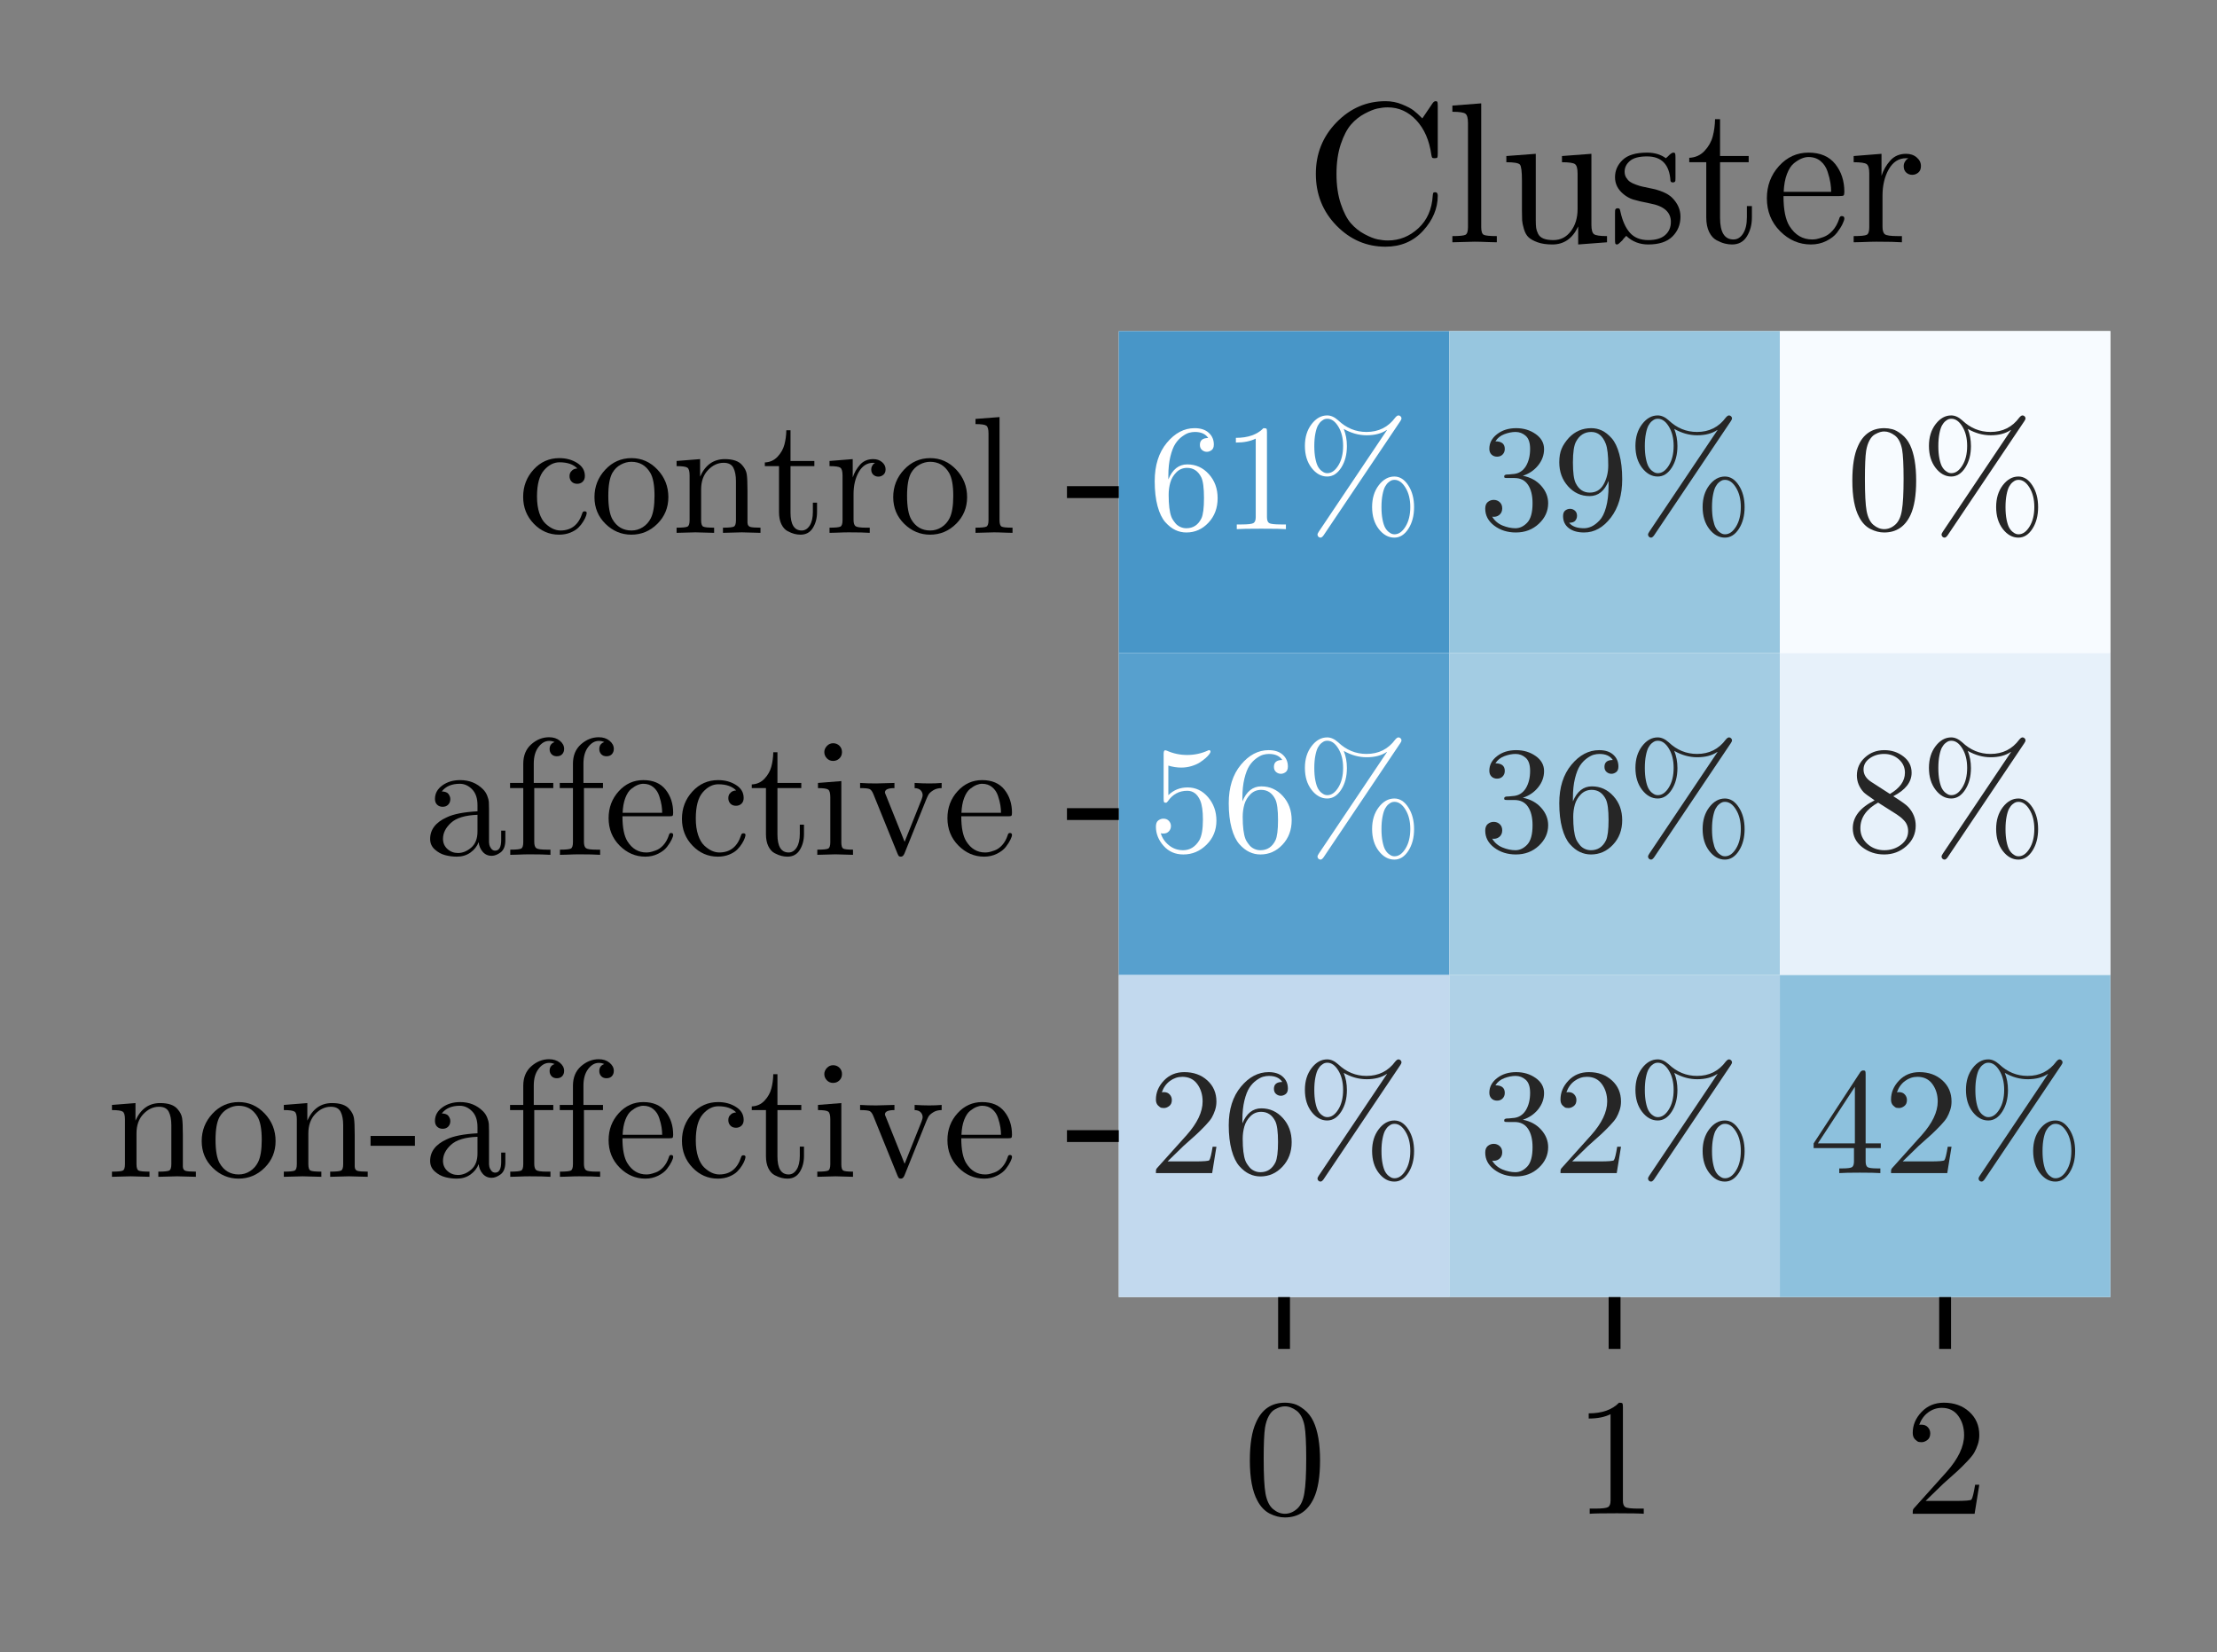 <?xml version="1.0" encoding="utf-8" standalone="no"?>
<!DOCTYPE svg PUBLIC "-//W3C//DTD SVG 1.1//EN"
  "http://www.w3.org/Graphics/SVG/1.1/DTD/svg11.dtd">
<svg height="111.563pt" version="1.1" viewBox="0 0 149.709 111.563" width="149.709pt" xmlns="http://www.w3.org/2000/svg" xmlns:xlink="http://www.w3.org/1999/xlink">
 <rect x="0" y="0" width="149.709" height="111.563" fill="#808080" stroke="none"/>
 <defs>
  <style type="text/css">*{stroke-linecap:butt;stroke-linejoin:round;}</style>
 </defs>
 <g id="figure_1">
  <g id="patch_1">
   <path d="M -0 111.563 
L 149.709 111.563 
L 149.709 0 
L -0 0 
z
" style="fill:none;"/>
  </g>
  <g id="axes_1">
   <g id="patch_2">
    <path d="M 75.549 87.594 
L 142.509 87.594 
L 142.509 22.362 
L 75.549 22.362 
z
" style="fill:#ffffff;"/>
   </g>
   <g id="QuadMesh_1">
    <path clip-path="url(#p3c7b13a76e)" d="M 75.549 22.362 
L 97.869 22.362 
L 97.869 44.106 
L 75.549 44.106 
L 75.549 22.362 
" style="fill:#4896c8;"/>
    <path clip-path="url(#p3c7b13a76e)" d="M 97.869 22.362 
L 120.189 22.362 
L 120.189 44.106 
L 97.869 44.106 
L 97.869 22.362 
" style="fill:#97c6df;"/>
    <path clip-path="url(#p3c7b13a76e)" d="M 120.189 22.362 
L 142.509 22.362 
L 142.509 44.106 
L 120.189 44.106 
L 120.189 22.362 
" style="fill:#f7fbff;"/>
    <path clip-path="url(#p3c7b13a76e)" d="M 75.549 44.106 
L 97.869 44.106 
L 97.869 65.85 
L 75.549 65.85 
L 75.549 44.106 
" style="fill:#57a0ce;"/>
    <path clip-path="url(#p3c7b13a76e)" d="M 97.869 44.106 
L 120.189 44.106 
L 120.189 65.85 
L 97.869 65.85 
L 97.869 44.106 
" style="fill:#a3cce3;"/>
    <path clip-path="url(#p3c7b13a76e)" d="M 120.189 44.106 
L 142.509 44.106 
L 142.509 65.85 
L 120.189 65.85 
L 120.189 44.106 
" style="fill:#e7f1fa;"/>
    <path clip-path="url(#p3c7b13a76e)" d="M 75.549 65.85 
L 97.869 65.85 
L 97.869 87.594 
L 75.549 87.594 
L 75.549 65.85 
" style="fill:#c2d9ee;"/>
    <path clip-path="url(#p3c7b13a76e)" d="M 97.869 65.85 
L 120.189 65.85 
L 120.189 87.594 
L 97.869 87.594 
L 97.869 65.85 
" style="fill:#afd1e7;"/>
    <path clip-path="url(#p3c7b13a76e)" d="M 120.189 65.85 
L 142.509 65.85 
L 142.509 87.594 
L 120.189 87.594 
L 120.189 65.85 
" style="fill:#8dc1dd;"/>
   </g>
   <g id="matplotlib.axis_1">
    <g id="xtick_1">
     <g id="line2d_1">
      <defs>
       <path d="M 0 0 
L 0 3.5 
" id="m86fe71d101" style="stroke:#000000;stroke-width:0.8;"/>
      </defs>
      <g>
       <use style="stroke:#000000;stroke-width:0.8;" x="86.709" xlink:href="#m86fe71d101" y="87.594"/>
      </g>
     </g>
     <g id="text_1">
      <!-- 0 -->
      <g transform="translate(83.959 102.228)scale(0.11 -0.11)">
       <defs>
        <path d="M 250 2048 
Q 250 2989 486 3501 
Q 819 4262 1600 4262 
Q 1766 4262 1939 4217 
Q 2112 4173 2333 4000 
Q 2554 3827 2688 3546 
Q 2944 3002 2944 2048 
Q 2944 1114 2707 602 
Q 2362 -141 1594 -141 
Q 1306 -141 1014 6 
Q 723 154 538 506 
Q 250 1037 250 2048 
z
M 781 2125 
Q 781 1158 851 774 
Q 928 358 1142 179 
Q 1357 0 1594 0 
Q 1850 0 2064 192 
Q 2278 384 2342 800 
Q 2413 1210 2413 2125 
Q 2413 3014 2349 3373 
Q 2266 3789 2042 3955 
Q 1818 4122 1594 4122 
Q 1510 4122 1420 4096 
Q 1331 4070 1203 4000 
Q 1075 3930 976 3750 
Q 877 3571 832 3302 
Q 781 2957 781 2125 
z
" id="CMUSerif-Roman-30" transform="scale(0.016)"/>
       </defs>
       <use xlink:href="#CMUSerif-Roman-30"/>
      </g>
     </g>
    </g>
    <g id="xtick_2">
     <g id="line2d_2">
      <g>
       <use style="stroke:#000000;stroke-width:0.8;" x="109.029" xlink:href="#m86fe71d101" y="87.594"/>
      </g>
     </g>
     <g id="text_2">
      <!-- 1 -->
      <g transform="translate(106.279 102.228)scale(0.11 -0.11)">
       <defs>
        <path d="M 570 3654 
L 570 3853 
Q 1338 3853 1734 4262 
Q 1843 4262 1862 4236 
Q 1882 4211 1882 4096 
L 1882 506 
Q 1882 314 1974 256 
Q 2067 198 2477 198 
L 2682 198 
L 2682 0 
Q 2458 19 1645 19 
Q 832 19 608 0 
L 608 198 
L 813 198 
Q 1216 198 1312 256 
Q 1408 314 1408 506 
L 1408 3821 
Q 1075 3654 570 3654 
z
" id="CMUSerif-Roman-31" transform="scale(0.016)"/>
       </defs>
       <use xlink:href="#CMUSerif-Roman-31"/>
      </g>
     </g>
    </g>
    <g id="xtick_3">
     <g id="line2d_3">
      <g>
       <use style="stroke:#000000;stroke-width:0.8;" x="131.349" xlink:href="#m86fe71d101" y="87.594"/>
      </g>
     </g>
     <g id="text_3">
      <!-- 2 -->
      <g transform="translate(128.599 102.228)scale(0.11 -0.11)">
       <defs>
        <path d="M 320 0 
Q 320 115 329 150 
Q 339 186 390 237 
L 1619 1606 
Q 2291 2362 2291 3021 
Q 2291 3450 2067 3757 
Q 1843 4064 1434 4064 
Q 1152 4064 915 3891 
Q 678 3718 570 3411 
Q 589 3418 653 3418 
Q 813 3418 902 3318 
Q 992 3219 992 3085 
Q 992 2912 880 2829 
Q 768 2746 659 2746 
Q 614 2746 556 2755 
Q 499 2765 409 2854 
Q 320 2944 320 3104 
Q 320 3552 659 3907 
Q 998 4262 1517 4262 
Q 2106 4262 2490 3913 
Q 2874 3565 2874 3021 
Q 2874 2829 2816 2656 
Q 2758 2483 2681 2348 
Q 2605 2214 2400 2000 
Q 2195 1786 2028 1632 
Q 1862 1478 1491 1152 
L 813 493 
L 1965 493 
Q 2528 493 2573 544 
Q 2637 634 2714 1114 
L 2874 1114 
L 2694 0 
L 320 0 
z
" id="CMUSerif-Roman-32" transform="scale(0.016)"/>
       </defs>
       <use xlink:href="#CMUSerif-Roman-32"/>
      </g>
     </g>
    </g>
   </g>
   <g id="matplotlib.axis_2">
    <g id="ytick_1">
     <g id="line2d_4">
      <defs>
       <path d="M 0 0 
L -3.5 0 
" id="m252afc47a9" style="stroke:#000000;stroke-width:0.8;"/>
      </defs>
      <g>
       <use style="stroke:#000000;stroke-width:0.8;" x="75.549" xlink:href="#m252afc47a9" y="33.234"/>
      </g>
     </g>
     <g id="text_4">
      <!-- control -->
      <g transform="translate(34.944 35.984)scale(0.11 -0.11)">
       <defs>
        <path d="M 624 352 
Q 218 774 218 1382 
Q 218 1990 618 2428 
Q 1018 2867 1606 2867 
Q 1997 2867 2291 2681 
Q 2586 2496 2586 2182 
Q 2586 2042 2502 1962 
Q 2419 1882 2291 1882 
Q 2157 1882 2077 1965 
Q 1997 2048 1997 2176 
Q 1997 2234 2016 2288 
Q 2035 2342 2105 2403 
Q 2176 2464 2298 2470 
Q 2067 2707 1613 2707 
Q 1286 2707 1017 2400 
Q 749 2093 749 1395 
Q 749 1030 838 761 
Q 928 493 1075 355 
Q 1222 218 1366 154 
Q 1510 90 1651 90 
Q 2278 90 2490 762 
Q 2509 826 2573 826 
Q 2656 826 2656 762 
Q 2656 730 2630 650 
Q 2605 570 2528 442 
Q 2451 314 2339 202 
Q 2227 90 2032 10 
Q 1837 -70 1594 -70 
Q 1030 -70 624 352 
z
" id="CMUSerif-Roman-63" transform="scale(0.016)"/>
        <path d="M 601 346 
Q 179 762 179 1370 
Q 179 1978 592 2422 
Q 1005 2867 1600 2867 
Q 2182 2867 2598 2425 
Q 3014 1984 3014 1370 
Q 3014 768 2595 349 
Q 2176 -70 1594 -70 
Q 1024 -70 601 346 
z
M 710 1421 
Q 710 800 870 518 
Q 1120 90 1600 90 
Q 1837 90 2035 218 
Q 2234 346 2342 563 
Q 2483 845 2483 1421 
Q 2483 2035 2317 2310 
Q 2067 2726 1594 2726 
Q 1389 2726 1187 2617 
Q 986 2509 864 2298 
Q 710 2016 710 1421 
z
" id="CMUSerif-Roman-6f" transform="scale(0.016)"/>
        <path d="M 205 0 
L 205 198 
Q 544 198 624 240 
Q 704 282 704 486 
L 704 2202 
Q 704 2438 621 2499 
Q 538 2560 205 2560 
L 205 2758 
L 1107 2829 
L 1107 2157 
Q 1408 2829 2054 2829 
Q 2534 2829 2726 2592 
Q 2867 2432 2896 2253 
Q 2925 2074 2925 1613 
L 2925 390 
Q 2931 256 3033 227 
Q 3136 198 3424 198 
L 3424 0 
Q 2771 19 2707 19 
Q 2656 19 1984 0 
L 1984 198 
Q 2323 198 2403 240 
Q 2483 282 2483 486 
L 2483 1978 
Q 2483 2304 2384 2496 
Q 2285 2688 2010 2688 
Q 1677 2688 1411 2409 
Q 1146 2131 1146 1664 
L 1146 486 
Q 1146 282 1226 240 
Q 1306 198 1645 198 
L 1645 0 
Q 992 19 928 19 
Q 877 19 205 0 
z
" id="CMUSerif-Roman-6e" transform="scale(0.016)"/>
        <path d="M 122 2560 
L 122 2701 
Q 416 2714 611 2922 
Q 806 3130 873 3386 
Q 941 3642 947 3936 
L 1107 3936 
L 1107 2758 
L 2022 2758 
L 2022 2560 
L 1107 2560 
L 1107 781 
Q 1107 90 1536 90 
Q 1722 90 1843 278 
Q 1965 467 1965 806 
L 1965 1158 
L 2125 1158 
L 2125 794 
Q 2125 448 1965 189 
Q 1805 -70 1491 -70 
Q 1376 -70 1261 -41 
Q 1146 -13 998 64 
Q 851 141 758 329 
Q 666 518 666 794 
L 666 2560 
L 122 2560 
z
" id="CMUSerif-Roman-74" transform="scale(0.016)"/>
        <path d="M 179 0 
L 179 198 
Q 518 198 598 240 
Q 678 282 678 486 
L 678 2202 
Q 678 2438 595 2499 
Q 512 2560 179 2560 
L 179 2758 
L 1069 2829 
L 1069 2125 
Q 1158 2400 1350 2614 
Q 1542 2829 1856 2829 
Q 2061 2829 2195 2713 
Q 2330 2598 2330 2438 
Q 2330 2298 2243 2227 
Q 2157 2157 2054 2157 
Q 1939 2157 1859 2230 
Q 1779 2304 1779 2432 
Q 1779 2509 1814 2569 
Q 1850 2630 1878 2652 
Q 1907 2675 1926 2682 
Q 1914 2688 1856 2688 
Q 1504 2688 1302 2336 
Q 1101 1984 1101 1485 
L 1101 499 
Q 1101 314 1177 256 
Q 1254 198 1587 198 
L 1722 198 
L 1722 0 
Q 1466 19 909 19 
Q 832 19 710 16 
Q 589 13 429 6 
Q 269 0 179 0 
z
" id="CMUSerif-Roman-72" transform="scale(0.016)"/>
        <path d="M 211 0 
L 211 198 
Q 550 198 630 240 
Q 710 282 710 486 
L 710 3814 
Q 710 4051 627 4112 
Q 544 4173 211 4173 
L 211 4371 
L 1133 4442 
L 1133 486 
Q 1133 282 1213 240 
Q 1293 198 1632 198 
L 1632 0 
Q 1555 0 1392 6 
Q 1229 13 1110 16 
Q 992 19 922 19 
Q 845 19 211 0 
z
" id="CMUSerif-Roman-6c" transform="scale(0.016)"/>
       </defs>
       <use xlink:href="#CMUSerif-Roman-63"/>
       <use x="44.4" xlink:href="#CMUSerif-Roman-6f"/>
       <use x="94.4" xlink:href="#CMUSerif-Roman-6e"/>
       <use x="149.9" xlink:href="#CMUSerif-Roman-74"/>
       <use x="188.7" xlink:href="#CMUSerif-Roman-72"/>
       <use x="227.8" xlink:href="#CMUSerif-Roman-6f"/>
       <use x="277.8" xlink:href="#CMUSerif-Roman-6c"/>
      </g>
     </g>
    </g>
    <g id="ytick_2">
     <g id="line2d_5">
      <g>
       <use style="stroke:#000000;stroke-width:0.8;" x="75.549" xlink:href="#m252afc47a9" y="54.978"/>
      </g>
     </g>
     <g id="text_5">
      <!-- affective -->
      <g transform="translate(28.573 57.728)scale(0.11 -0.11)">
       <defs>
        <path d="M 269 608 
Q 269 1152 909 1440 
Q 1293 1626 2086 1670 
L 2086 1907 
Q 2086 2304 1878 2515 
Q 1670 2726 1408 2726 
Q 941 2726 717 2432 
Q 909 2426 976 2330 
Q 1043 2234 1043 2138 
Q 1043 2010 963 1926 
Q 883 1843 749 1843 
Q 621 1843 537 1923 
Q 454 2003 454 2144 
Q 454 2458 736 2662 
Q 1018 2867 1421 2867 
Q 1946 2867 2298 2515 
Q 2406 2406 2460 2265 
Q 2515 2125 2521 2032 
Q 2528 1939 2528 1760 
L 2528 480 
Q 2528 442 2541 381 
Q 2554 320 2611 240 
Q 2669 160 2765 160 
Q 2995 160 2995 570 
L 2995 928 
L 3155 928 
L 3155 570 
Q 3155 230 2976 96 
Q 2797 -38 2630 -38 
Q 2419 -38 2284 118 
Q 2150 275 2131 486 
Q 2035 243 1814 86 
Q 1594 -70 1293 -70 
Q 1062 -70 844 -12 
Q 627 45 448 205 
Q 269 365 269 608 
z
M 762 614 
Q 762 378 931 224 
Q 1101 70 1338 70 
Q 1606 70 1846 278 
Q 2086 486 2086 896 
L 2086 1536 
Q 1376 1510 1069 1228 
Q 762 947 762 614 
z
" id="CMUSerif-Roman-61" transform="scale(0.016)"/>
        <path d="M 211 2560 
L 211 2758 
L 717 2758 
L 717 3494 
Q 717 3968 1024 4240 
Q 1331 4512 1709 4512 
Q 1958 4512 2121 4377 
Q 2285 4243 2285 4064 
Q 2285 3942 2211 3862 
Q 2138 3782 2003 3782 
Q 1875 3782 1801 3862 
Q 1728 3942 1728 4058 
Q 1728 4262 1920 4326 
Q 1824 4371 1709 4371 
Q 1478 4371 1299 4134 
Q 1120 3898 1120 3501 
L 1120 2758 
L 1869 2758 
L 1869 2560 
L 1139 2560 
L 1139 499 
Q 1139 314 1216 256 
Q 1293 198 1626 198 
L 1760 198 
L 1760 0 
Q 1504 19 947 19 
Q 870 19 748 16 
Q 627 13 467 6 
Q 307 0 218 0 
L 218 198 
Q 557 198 637 240 
Q 717 282 717 486 
L 717 2560 
L 211 2560 
z
" id="CMUSerif-Roman-66" transform="scale(0.016)"/>
        <path d="M 179 1408 
Q 179 2010 566 2438 
Q 954 2867 1510 2867 
Q 2074 2867 2365 2502 
Q 2656 2138 2656 1613 
Q 2656 1517 2630 1497 
Q 2605 1478 2496 1478 
L 710 1478 
Q 710 826 902 518 
Q 1171 90 1626 90 
Q 1690 90 1763 102 
Q 1837 115 1990 169 
Q 2144 224 2278 371 
Q 2413 518 2490 749 
Q 2509 838 2573 838 
Q 2656 838 2656 762 
Q 2656 704 2595 579 
Q 2534 454 2419 304 
Q 2304 154 2080 42 
Q 1856 -70 1587 -70 
Q 1024 -70 601 355 
Q 179 781 179 1408 
z
M 717 1613 
L 2234 1613 
Q 2234 1747 2211 1897 
Q 2189 2048 2121 2256 
Q 2054 2464 1897 2595 
Q 1741 2726 1510 2726 
Q 1408 2726 1296 2681 
Q 1184 2637 1049 2531 
Q 915 2426 822 2186 
Q 730 1946 717 1613 
z
" id="CMUSerif-Roman-65" transform="scale(0.016)"/>
        <path d="M 211 0 
L 211 198 
Q 550 198 630 240 
Q 710 282 710 486 
L 710 2208 
Q 710 2445 630 2502 
Q 550 2560 237 2560 
L 237 2758 
L 1133 2829 
L 1133 480 
Q 1133 288 1200 243 
Q 1267 198 1581 198 
L 1581 0 
Q 928 19 915 19 
Q 826 19 211 0 
z
M 480 3942 
Q 480 4070 579 4176 
Q 678 4282 819 4282 
Q 960 4282 1059 4186 
Q 1158 4090 1158 3942 
Q 1158 3795 1059 3699 
Q 960 3603 819 3603 
Q 672 3603 576 3705 
Q 480 3808 480 3942 
z
" id="CMUSerif-Roman-69" transform="scale(0.016)"/>
        <path d="M 122 2560 
L 122 2758 
Q 410 2739 742 2739 
Q 864 2739 1440 2758 
L 1440 2560 
Q 1075 2560 1075 2394 
Q 1075 2368 1114 2285 
L 1830 499 
L 2483 2131 
Q 2522 2240 2522 2285 
Q 2522 2394 2448 2474 
Q 2374 2554 2214 2560 
L 2214 2758 
Q 2541 2739 2771 2739 
Q 3034 2739 3251 2758 
L 3251 2560 
Q 3059 2560 2924 2473 
Q 2790 2387 2748 2313 
Q 2707 2240 2662 2131 
L 1824 51 
Q 1773 -70 1690 -70 
Q 1632 -70 1609 -48 
Q 1587 -26 1555 51 
L 634 2323 
Q 570 2483 490 2521 
Q 410 2560 122 2560 
z
" id="CMUSerif-Roman-76" transform="scale(0.016)"/>
       </defs>
       <use xlink:href="#CMUSerif-Roman-61"/>
       <use x="50" xlink:href="#CMUSerif-Roman-66"/>
       <use x="80.5" xlink:href="#CMUSerif-Roman-66"/>
       <use x="111" xlink:href="#CMUSerif-Roman-65"/>
       <use x="155.4" xlink:href="#CMUSerif-Roman-63"/>
       <use x="199.8" xlink:href="#CMUSerif-Roman-74"/>
       <use x="238.6" xlink:href="#CMUSerif-Roman-69"/>
       <use x="266.3" xlink:href="#CMUSerif-Roman-76"/>
       <use x="319" xlink:href="#CMUSerif-Roman-65"/>
      </g>
     </g>
    </g>
    <g id="ytick_3">
     <g id="line2d_6">
      <g>
       <use style="stroke:#000000;stroke-width:0.8;" x="75.549" xlink:href="#m252afc47a9" y="76.722"/>
      </g>
     </g>
     <g id="text_6">
      <!-- non-affective -->
      <g transform="translate(7.2 79.472)scale(0.11 -0.11)">
       <defs>
        <path d="M 64 1190 
L 64 1568 
L 1766 1568 
L 1766 1190 
L 64 1190 
z
" id="CMUSerif-Roman-2d" transform="scale(0.016)"/>
       </defs>
       <use xlink:href="#CMUSerif-Roman-6e"/>
       <use x="55.5" xlink:href="#CMUSerif-Roman-6f"/>
       <use x="105.5" xlink:href="#CMUSerif-Roman-6e"/>
       <use x="161" xlink:href="#CMUSerif-Roman-2d"/>
       <use x="194.3" xlink:href="#CMUSerif-Roman-61"/>
       <use x="244.3" xlink:href="#CMUSerif-Roman-66"/>
       <use x="274.8" xlink:href="#CMUSerif-Roman-66"/>
       <use x="305.3" xlink:href="#CMUSerif-Roman-65"/>
       <use x="349.7" xlink:href="#CMUSerif-Roman-63"/>
       <use x="394.1" xlink:href="#CMUSerif-Roman-74"/>
       <use x="432.9" xlink:href="#CMUSerif-Roman-69"/>
       <use x="460.6" xlink:href="#CMUSerif-Roman-76"/>
       <use x="513.3" xlink:href="#CMUSerif-Roman-65"/>
      </g>
     </g>
    </g>
   </g>
   <g id="text_7">
    <!-- 61% -->
    <g style="fill:#ffffff;" transform="translate(77.544 35.734)scale(0.1 -0.1)">
     <defs>
      <path d="M 269 2022 
Q 269 3027 781 3644 
Q 1293 4262 1952 4262 
Q 2336 4262 2550 4067 
Q 2765 3872 2765 3571 
Q 2765 3405 2669 3334 
Q 2573 3264 2470 3264 
Q 2355 3264 2265 3341 
Q 2176 3418 2176 3558 
Q 2176 3846 2528 3846 
Q 2362 4102 1965 4102 
Q 1843 4102 1718 4067 
Q 1594 4032 1430 3913 
Q 1267 3795 1142 3606 
Q 1018 3418 931 3066 
Q 845 2714 845 2253 
L 845 2099 
Q 1107 2733 1644 2733 
Q 2182 2733 2553 2323 
Q 2925 1914 2925 1306 
Q 2925 685 2537 272 
Q 2150 -141 1606 -141 
Q 1363 -141 1142 -38 
Q 922 64 717 294 
Q 512 525 390 969 
Q 269 1414 269 2022 
z
M 858 1446 
Q 858 819 973 518 
Q 992 467 1033 400 
Q 1075 333 1148 243 
Q 1222 154 1344 96 
Q 1466 38 1606 38 
Q 2035 38 2240 454 
Q 2349 685 2349 1312 
Q 2349 1952 2234 2189 
Q 2035 2586 1638 2586 
Q 1370 2586 1184 2400 
Q 998 2214 928 1968 
Q 858 1722 858 1446 
z
" id="CMUSerif-Roman-36" transform="scale(0.016)"/>
      <path d="M 358 3514 
Q 358 4064 640 4432 
Q 922 4800 1299 4800 
Q 1530 4800 1760 4595 
Q 2278 4102 2957 4102 
Q 3725 4102 4173 4710 
Q 4250 4800 4307 4800 
Q 4358 4800 4396 4761 
Q 4435 4723 4435 4672 
Q 4435 4634 4384 4557 
L 1146 -262 
Q 1075 -358 1018 -358 
Q 966 -358 928 -320 
Q 890 -282 890 -230 
Q 890 -186 947 -102 
L 3821 4179 
L 3814 4186 
Q 3482 3962 2963 3962 
Q 2470 3962 1997 4230 
Q 2131 3898 2131 3507 
Q 2131 2970 1891 2595 
Q 1651 2221 1299 2221 
Q 922 2221 640 2585 
Q 358 2950 358 3514 
z
M 800 4035 
Q 755 3808 755 3507 
Q 755 3206 800 2982 
Q 845 2758 909 2643 
Q 973 2528 1059 2461 
Q 1146 2394 1200 2378 
Q 1254 2362 1306 2362 
Q 1568 2362 1769 2688 
Q 1971 3014 1971 3514 
Q 1971 4000 1769 4329 
Q 1568 4659 1306 4659 
Q 1248 4659 1193 4643 
Q 1139 4627 1056 4560 
Q 973 4493 909 4377 
Q 845 4262 800 4035 
z
M 3194 934 
Q 3194 1485 3475 1853 
Q 3757 2221 4134 2221 
Q 4480 2221 4723 1846 
Q 4966 1472 4966 928 
Q 4966 390 4726 16 
Q 4486 -358 4134 -358 
Q 3757 -358 3475 6 
Q 3194 371 3194 934 
z
M 3635 1456 
Q 3590 1229 3590 928 
Q 3590 627 3635 403 
Q 3680 179 3744 64 
Q 3808 -51 3894 -118 
Q 3981 -186 4035 -202 
Q 4090 -218 4141 -218 
Q 4403 -218 4604 108 
Q 4806 435 4806 934 
Q 4806 1421 4604 1750 
Q 4403 2080 4141 2080 
Q 4083 2080 4028 2064 
Q 3974 2048 3891 1981 
Q 3808 1914 3744 1798 
Q 3680 1683 3635 1456 
z
" id="CMUSerif-Roman-25" transform="scale(0.016)"/>
     </defs>
     <use xlink:href="#CMUSerif-Roman-36"/>
     <use x="50" xlink:href="#CMUSerif-Roman-31"/>
     <use x="100" xlink:href="#CMUSerif-Roman-25"/>
    </g>
   </g>
   <g id="text_8">
    <!-- 39% -->
    <g style="fill:#262626;" transform="translate(99.864 35.734)scale(0.1 -0.1)">
     <defs>
      <path d="M 269 864 
Q 269 1056 377 1145 
Q 486 1235 627 1235 
Q 774 1235 880 1139 
Q 986 1043 986 877 
Q 986 698 861 598 
Q 736 499 563 525 
Q 717 269 998 153 
Q 1280 38 1542 38 
Q 1818 38 2042 275 
Q 2266 512 2266 1094 
Q 2266 1587 2074 1872 
Q 1882 2157 1504 2157 
L 1222 2157 
Q 1126 2157 1097 2166 
Q 1069 2176 1069 2227 
Q 1069 2291 1165 2304 
Q 1261 2304 1414 2323 
Q 1786 2336 1984 2656 
Q 2163 2957 2163 3386 
Q 2163 3776 1977 3939 
Q 1792 4102 1549 4102 
Q 1325 4102 1078 4009 
Q 832 3917 698 3706 
Q 1094 3706 1094 3386 
Q 1094 3245 1004 3152 
Q 915 3059 768 3059 
Q 627 3059 534 3148 
Q 442 3238 442 3392 
Q 442 3757 768 4009 
Q 1094 4262 1574 4262 
Q 2048 4262 2400 4012 
Q 2752 3763 2752 3379 
Q 2752 3002 2502 2691 
Q 2253 2381 1856 2253 
Q 2342 2157 2633 1827 
Q 2925 1498 2925 1094 
Q 2925 595 2531 227 
Q 2138 -141 1562 -141 
Q 1030 -141 649 147 
Q 269 435 269 864 
z
" id="CMUSerif-Roman-33" transform="scale(0.016)"/>
      <path d="M 269 2822 
Q 269 3162 368 3395 
Q 467 3629 678 3859 
Q 1062 4262 1619 4262 
Q 1856 4262 2067 4163 
Q 2278 4064 2480 3837 
Q 2682 3610 2803 3165 
Q 2925 2720 2925 2106 
Q 2925 1114 2445 486 
Q 1965 -141 1318 -141 
Q 909 -141 669 44 
Q 429 230 429 550 
Q 429 717 521 787 
Q 614 858 723 858 
Q 838 858 928 781 
Q 1018 704 1018 563 
Q 1018 448 944 358 
Q 870 269 685 269 
Q 870 38 1312 38 
Q 1472 38 1632 112 
Q 1792 186 1965 365 
Q 2138 544 2243 921 
Q 2349 1299 2349 1830 
L 2349 2035 
Q 2093 1395 1549 1395 
Q 1011 1395 640 1808 
Q 269 2221 269 2822 
z
M 845 2816 
Q 845 2182 960 1946 
Q 1158 1542 1555 1542 
Q 1946 1542 2141 1891 
Q 2336 2240 2336 2694 
Q 2336 3322 2234 3597 
Q 2042 4102 1619 4102 
Q 1197 4102 979 3699 
Q 845 3462 845 2816 
z
" id="CMUSerif-Roman-39" transform="scale(0.016)"/>
     </defs>
     <use xlink:href="#CMUSerif-Roman-33"/>
     <use x="50" xlink:href="#CMUSerif-Roman-39"/>
     <use x="100" xlink:href="#CMUSerif-Roman-25"/>
    </g>
   </g>
   <g id="text_9">
    <!-- 0% -->
    <g style="fill:#262626;" transform="translate(124.684 35.734)scale(0.1 -0.1)">
     <use xlink:href="#CMUSerif-Roman-30"/>
     <use x="50" xlink:href="#CMUSerif-Roman-25"/>
    </g>
   </g>
   <g id="text_10">
    <!-- 56% -->
    <g style="fill:#ffffff;" transform="translate(77.544 57.478)scale(0.1 -0.1)">
     <defs>
      <path d="M 320 1030 
Q 320 1222 422 1296 
Q 525 1370 634 1370 
Q 781 1370 867 1277 
Q 954 1184 954 1056 
Q 954 928 867 835 
Q 781 742 634 742 
Q 563 742 525 755 
Q 608 461 867 249 
Q 1126 38 1466 38 
Q 1894 38 2150 454 
Q 2304 723 2304 1331 
Q 2304 1869 2189 2138 
Q 2010 2547 1645 2547 
Q 1126 2547 819 2099 
Q 781 2042 736 2042 
Q 672 2042 659 2077 
Q 646 2112 646 2208 
L 646 4102 
Q 646 4256 710 4256 
Q 736 4256 787 4237 
Q 1190 4058 1638 4058 
Q 2099 4058 2509 4243 
Q 2541 4262 2560 4262 
Q 2624 4262 2624 4192 
Q 2624 4166 2573 4092 
Q 2522 4019 2413 3923 
Q 2304 3827 2163 3737 
Q 2022 3648 1817 3587 
Q 1613 3526 1389 3526 
Q 1120 3526 845 3610 
L 845 2362 
Q 1178 2688 1658 2688 
Q 2170 2688 2522 2275 
Q 2874 1862 2874 1286 
Q 2874 685 2458 272 
Q 2042 -141 1478 -141 
Q 966 -141 643 224 
Q 320 589 320 1030 
z
" id="CMUSerif-Roman-35" transform="scale(0.016)"/>
     </defs>
     <use xlink:href="#CMUSerif-Roman-35"/>
     <use x="50" xlink:href="#CMUSerif-Roman-36"/>
     <use x="100" xlink:href="#CMUSerif-Roman-25"/>
    </g>
   </g>
   <g id="text_11">
    <!-- 36% -->
    <g style="fill:#262626;" transform="translate(99.864 57.478)scale(0.1 -0.1)">
     <use xlink:href="#CMUSerif-Roman-33"/>
     <use x="50" xlink:href="#CMUSerif-Roman-36"/>
     <use x="100" xlink:href="#CMUSerif-Roman-25"/>
    </g>
   </g>
   <g id="text_12">
    <!-- 8% -->
    <g style="fill:#262626;" transform="translate(124.684 57.478)scale(0.1 -0.1)">
     <defs>
      <path d="M 269 966 
Q 269 1683 1190 2144 
Q 794 2413 723 2490 
Q 442 2803 442 3194 
Q 442 3642 781 3952 
Q 1120 4262 1600 4262 
Q 2061 4262 2406 3996 
Q 2752 3731 2752 3309 
Q 2752 2714 1978 2317 
Q 2490 1997 2611 1862 
Q 2925 1517 2925 1075 
Q 2925 563 2531 211 
Q 2138 -141 1594 -141 
Q 1062 -141 665 169 
Q 269 480 269 966 
z
M 589 966 
Q 589 570 886 304 
Q 1184 38 1600 38 
Q 2003 38 2304 268 
Q 2605 499 2605 845 
Q 2605 979 2560 1094 
Q 2515 1210 2425 1302 
Q 2336 1395 2281 1436 
Q 2227 1478 2125 1549 
L 1338 2048 
Q 589 1632 589 966 
z
M 723 3443 
Q 723 3136 1043 2925 
L 1837 2413 
Q 2470 2784 2470 3309 
Q 2470 3648 2211 3875 
Q 1952 4102 1594 4102 
Q 1242 4102 982 3916 
Q 723 3731 723 3443 
z
" id="CMUSerif-Roman-38" transform="scale(0.016)"/>
     </defs>
     <use xlink:href="#CMUSerif-Roman-38"/>
     <use x="50" xlink:href="#CMUSerif-Roman-25"/>
    </g>
   </g>
   <g id="text_13">
    <!-- 26% -->
    <g style="fill:#262626;" transform="translate(77.544 79.222)scale(0.1 -0.1)">
     <use xlink:href="#CMUSerif-Roman-32"/>
     <use x="50" xlink:href="#CMUSerif-Roman-36"/>
     <use x="100" xlink:href="#CMUSerif-Roman-25"/>
    </g>
   </g>
   <g id="text_14">
    <!-- 32% -->
    <g style="fill:#262626;" transform="translate(99.864 79.222)scale(0.1 -0.1)">
     <use xlink:href="#CMUSerif-Roman-33"/>
     <use x="50" xlink:href="#CMUSerif-Roman-32"/>
     <use x="100" xlink:href="#CMUSerif-Roman-25"/>
    </g>
   </g>
   <g id="text_15">
    <!-- 42% -->
    <g style="fill:#262626;" transform="translate(122.184 79.222)scale(0.1 -0.1)">
     <defs>
      <path d="M 179 1056 
L 179 1254 
L 2144 4256 
Q 2195 4333 2272 4333 
Q 2342 4333 2358 4304 
Q 2374 4275 2374 4166 
L 2374 1254 
L 3014 1254 
L 3014 1056 
L 2374 1056 
L 2374 499 
Q 2374 314 2451 256 
Q 2528 198 2861 198 
L 2995 198 
L 2995 0 
Q 2733 19 2125 19 
Q 1523 19 1261 0 
L 1261 198 
L 1395 198 
Q 1728 198 1805 256 
Q 1882 314 1882 499 
L 1882 1056 
L 179 1056 
z
M 358 1254 
L 1920 1254 
L 1920 3642 
L 358 1254 
z
" id="CMUSerif-Roman-34" transform="scale(0.016)"/>
     </defs>
     <use xlink:href="#CMUSerif-Roman-34"/>
     <use x="50" xlink:href="#CMUSerif-Roman-32"/>
     <use x="100" xlink:href="#CMUSerif-Roman-25"/>
    </g>
   </g>
   <g id="text_16">
    <!-- Cluster -->
    <g transform="translate(88.1 16.362)scale(0.132 -0.132)">
     <defs>
      <path d="M 358 2189 
Q 358 3155 1017 3833 
Q 1677 4512 2586 4512 
Q 2867 4512 3116 4409 
Q 3366 4307 3481 4217 
Q 3597 4128 3763 3962 
L 4083 4435 
Q 4134 4512 4185 4512 
Q 4237 4512 4246 4483 
Q 4256 4454 4256 4358 
L 4256 2842 
Q 4256 2739 4243 2713 
Q 4230 2688 4154 2688 
Q 4090 2688 4077 2707 
Q 4064 2726 4051 2797 
Q 3955 3488 3571 3901 
Q 3187 4314 2656 4314 
Q 2502 4314 2332 4278 
Q 2163 4243 1916 4112 
Q 1670 3981 1481 3763 
Q 1293 3546 1155 3136 
Q 1018 2726 1018 2182 
Q 1018 1645 1155 1232 
Q 1293 819 1481 604 
Q 1670 390 1916 259 
Q 2163 128 2336 93 
Q 2509 58 2662 58 
Q 3213 58 3635 448 
Q 4058 838 4096 1498 
Q 4102 1530 4102 1542 
Q 4102 1555 4108 1571 
Q 4115 1587 4131 1593 
Q 4147 1600 4173 1600 
Q 4256 1600 4256 1491 
Q 4256 883 3789 371 
Q 3322 -141 2586 -141 
Q 1677 -141 1017 534 
Q 358 1210 358 2189 
z
" id="CMUSerif-Roman-43" transform="scale(0.016)"/>
      <path d="M 205 2560 
L 205 2758 
L 1146 2829 
L 1146 704 
Q 1146 550 1158 460 
Q 1171 371 1222 268 
Q 1274 166 1395 118 
Q 1517 70 1709 70 
Q 2054 70 2268 355 
Q 2483 640 2483 1062 
L 2483 2202 
Q 2483 2438 2400 2499 
Q 2317 2560 1984 2560 
L 1984 2758 
L 2925 2829 
L 2925 557 
Q 2925 320 3008 259 
Q 3091 198 3424 198 
L 3424 0 
L 2502 -70 
L 2502 506 
Q 2234 -70 1677 -70 
Q 1395 -70 1203 0 
Q 1011 70 915 160 
Q 819 250 768 422 
Q 717 595 710 700 
Q 704 806 704 1011 
L 704 1971 
Q 704 2406 640 2483 
Q 576 2560 205 2560 
z
" id="CMUSerif-Roman-75" transform="scale(0.016)"/>
      <path d="M 211 83 
L 211 928 
Q 211 998 214 1024 
Q 218 1050 237 1069 
Q 256 1088 294 1088 
Q 339 1088 355 1069 
Q 371 1050 384 979 
Q 480 538 688 304 
Q 896 70 1274 70 
Q 1632 70 1814 230 
Q 1997 390 1997 653 
Q 1997 1120 1331 1242 
Q 947 1318 787 1369 
Q 627 1421 486 1536 
Q 211 1760 211 2080 
Q 211 2400 454 2633 
Q 698 2867 1235 2867 
Q 1594 2867 1837 2688 
Q 1907 2746 1946 2790 
Q 2029 2867 2074 2867 
Q 2125 2867 2134 2835 
Q 2144 2803 2144 2714 
L 2144 2067 
Q 2144 1997 2141 1971 
Q 2138 1946 2118 1930 
Q 2099 1914 2061 1914 
Q 1990 1914 1984 1971 
Q 1933 2746 1235 2746 
Q 858 2746 688 2602 
Q 518 2458 518 2259 
Q 518 2150 569 2067 
Q 621 1984 688 1936 
Q 755 1888 880 1843 
Q 1005 1798 1081 1782 
Q 1158 1766 1306 1734 
Q 1818 1638 2035 1427 
Q 2304 1158 2304 819 
Q 2304 442 2048 186 
Q 1792 -70 1274 -70 
Q 858 -70 570 205 
Q 531 166 502 134 
Q 474 102 464 89 
Q 454 77 451 70 
Q 448 64 442 58 
Q 314 -70 282 -70 
Q 230 -70 220 -38 
Q 211 -6 211 83 
z
" id="CMUSerif-Roman-73" transform="scale(0.016)"/>
     </defs>
     <use xlink:href="#CMUSerif-Roman-43"/>
     <use x="72.2" xlink:href="#CMUSerif-Roman-6c"/>
     <use x="99.9" xlink:href="#CMUSerif-Roman-75"/>
     <use x="155.4" xlink:href="#CMUSerif-Roman-73"/>
     <use x="194.8" xlink:href="#CMUSerif-Roman-74"/>
     <use x="233.6" xlink:href="#CMUSerif-Roman-65"/>
     <use x="278" xlink:href="#CMUSerif-Roman-72"/>
    </g>
   </g>
  </g>
 </g>
 <defs>
  <clipPath id="p3c7b13a76e">
   <rect height="65.232" width="66.96" x="75.549" y="22.362"/>
  </clipPath>
 </defs>
</svg>

